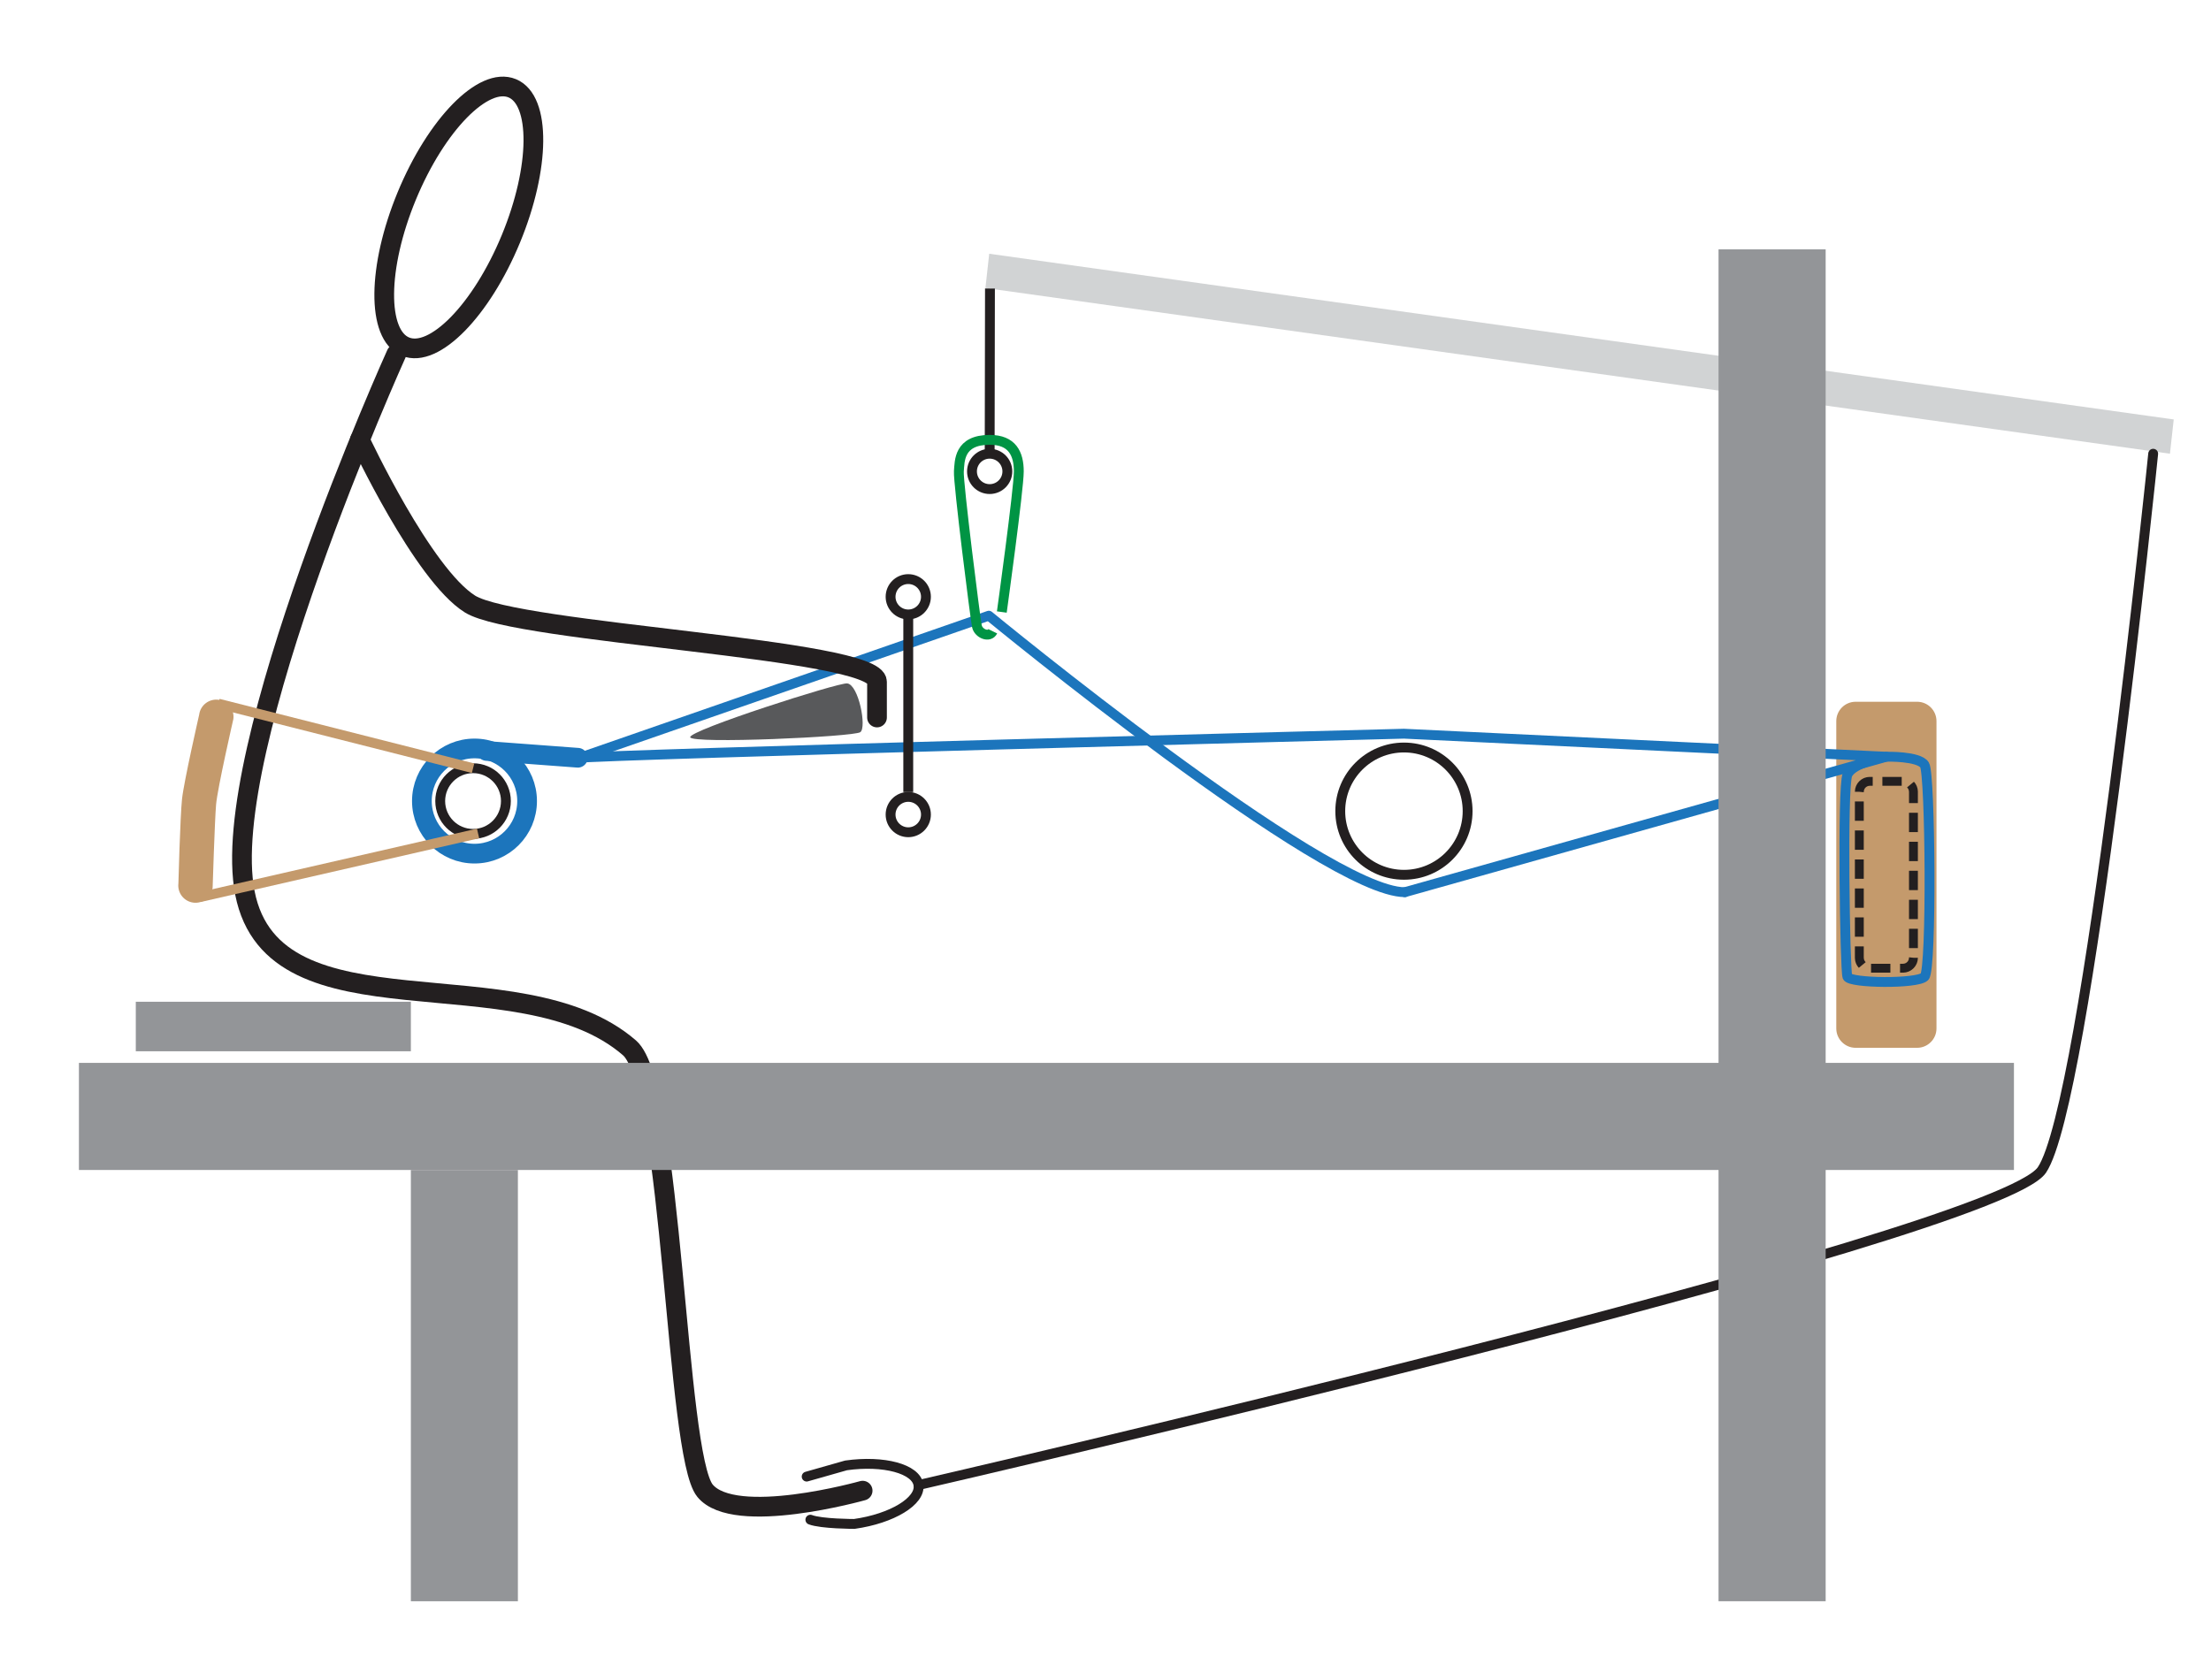 <?xml version="1.0" encoding="UTF-8" standalone="no"?>
<!-- Created with Inkscape (http://www.inkscape.org/) -->

<svg
   version="1.1"
   id="svg2"
   xml:space="preserve"
   width="299.111"
   height="227.333"
   viewBox="0 0 299.111 227.333"
   sodipodi:docname="BFYRH.svg"
   inkscape:version="1.1.2 (0a00cf5339, 2022-02-04)"
   xmlns:inkscape="http://www.inkscape.org/namespaces/inkscape"
   xmlns:sodipodi="http://sodipodi.sourceforge.net/DTD/sodipodi-0.dtd"
   xmlns="http://www.w3.org/2000/svg"
   xmlns:svg="http://www.w3.org/2000/svg"><defs
     id="defs6"><clipPath
       clipPathUnits="userSpaceOnUse"
       id="clipPath16"><path
         d="M 0,170.5 H 224.333 V 0 H 0 Z"
         id="path14" /></clipPath></defs><sodipodi:namedview
     id="namedview4"
     pagecolor="#ffffff"
     bordercolor="#666666"
     borderopacity="1.0"
     inkscape:pageshadow="2"
     inkscape:pageopacity="0.0"
     inkscape:pagecheckerboard="0"
     showgrid="false"
     inkscape:zoom="3.1979473"
     inkscape:cx="149.47088"
     inkscape:cy="113.51031"
     inkscape:window-width="1920"
     inkscape:window-height="1027"
     inkscape:window-x="0"
     inkscape:window-y="25"
     inkscape:window-maximized="1"
     inkscape:current-layer="g8" /><g
     id="g8"
     inkscape:groupmode="layer"
     inkscape:label="BFYRH"
     transform="matrix(1.333,0,0,-1.333,0,227.333)"><g
       id="g10"><g
         id="g12"
         clip-path="url(#clipPath16)"><g
           id="g18"
           transform="translate(196.529,66.146)"><path
             d="m 0,0 c 0,-1.085 -0.881,-1.965 -1.966,-1.965 h -6.237 c -1.086,0 -1.966,0.88 -1.966,1.965 v 31.196 c 0,1.086 0.88,1.966 1.966,1.966 h 6.237 C -0.881,33.162 0,32.282 0,31.196 Z"
             style="fill:#c49a6c;fill-opacity:1;fill-rule:nonzero;stroke:none"
             id="path20" /></g><g
           id="g22"
           transform="translate(220.223,124.485)"><path
             d="M 0,0 -120.214,16.821 -119.83,20.3 0.384,3.479 Z"
             style="fill:#d1d3d4;fill-opacity:1;fill-rule:nonzero;stroke:none"
             id="path24" /></g><g
           id="g26"
           transform="translate(51.343,89.229)"><path
             d="m 0,0 c 0,-1.841 -1.493,-3.334 -3.333,-3.334 -1.841,0 -3.334,1.493 -3.334,3.334 0,1.841 1.493,3.333 3.334,3.333 C -1.493,3.333 0,1.841 0,0 Z"
             style="fill:none;stroke:#231f20;stroke-width:1;stroke-linecap:butt;stroke-linejoin:miter;stroke-miterlimit:10;stroke-dasharray:none;stroke-opacity:1"
             id="path28" /></g><g
           id="g30"
           transform="translate(194.191,73.321)"><path
             d="M 0,0 C 0,-0.586 -0.477,-1.061 -1.062,-1.061 H -4.43 c -0.588,0 -1.062,0.475 -1.062,1.061 v 16.846 c 0,0.586 0.474,1.062 1.062,1.062 h 3.368 C -0.477,17.908 0,17.432 0,16.846 Z"
             style="fill:none;stroke:#231f20;stroke-width:0.9;stroke-linecap:butt;stroke-linejoin:miter;stroke-miterlimit:10;stroke-dasharray:1.962, 0.981;stroke-dashoffset:0;stroke-opacity:1"
             id="path32" /></g><g
           id="g34"
           transform="translate(58.356,93.589)"><path
             d="m 0,0 c 3.195,0.375 84.128,2.476 84.128,2.476 l 48.96,-2.337 -48.871,-13.75"
             style="fill:none;stroke:#1c75bc;stroke-width:1;stroke-linecap:round;stroke-linejoin:round;stroke-miterlimit:10;stroke-dasharray:none;stroke-opacity:1"
             id="path36" /></g><g
           id="g38"
           transform="translate(102.234,122.69)"><path
             d="m 0,0 c 0,-0.991 -0.804,-1.794 -1.795,-1.794 -0.991,0 -1.794,0.803 -1.794,1.794 0,0.991 0.803,1.795 1.794,1.795 C -0.804,1.795 0,0.991 0,0 Z"
             style="fill:none;stroke:#231f20;stroke-width:1;stroke-linecap:butt;stroke-linejoin:miter;stroke-miterlimit:10;stroke-dasharray:none;stroke-opacity:1"
             id="path40" /></g><g
           id="g42"
           transform="translate(100.469,141.255)"><path
             d="M 0,0 -0.03,-16.77"
             style="fill:none;stroke:#231f20;stroke-width:1;stroke-linecap:butt;stroke-linejoin:miter;stroke-miterlimit:10;stroke-dasharray:none;stroke-opacity:1"
             id="path44" /></g><g
           id="g46"
           transform="translate(148.945,88.203)"><path
             d="m 0,0 c 0,-3.567 -2.893,-6.46 -6.46,-6.46 -3.57,0 -6.465,2.893 -6.465,6.46 0,3.568 2.895,6.46 6.465,6.46 C -2.893,6.46 0,3.568 0,0 Z"
             style="fill:none;stroke:#231f20;stroke-width:1;stroke-linecap:butt;stroke-linejoin:miter;stroke-miterlimit:10;stroke-dasharray:none;stroke-opacity:1"
             id="path48" /></g><g
           id="g50"
           transform="translate(58.935,93.655)"><path
             d="m 0,0 41.417,14.39 c 0,0 34.11,-28.067 42.22,-28.067"
             style="fill:none;stroke:#1c75bc;stroke-width:1;stroke-linecap:round;stroke-linejoin:round;stroke-miterlimit:10;stroke-dasharray:none;stroke-opacity:1"
             id="path52" /></g><g
           id="g54"
           transform="translate(191.444,93.728)"><path
             d="m 0,0 c 0,0 3.293,0.083 3.877,-0.833 0.584,-0.916 0.75,-20.75 0,-21.5 -0.75,-0.75 -7.583,-0.667 -7.833,0 -0.25,0.667 -0.538,19.224 0,20.5 C -3.418,-0.557 0,0 0,0 Z"
             style="fill:none;stroke:#1c75bc;stroke-width:1;stroke-linecap:round;stroke-linejoin:round;stroke-miterlimit:10;stroke-dasharray:none;stroke-opacity:1"
             id="path56" /></g><g
           id="g58"
           transform="translate(70.047,95.704)"><path
             d="M 0,0 C -0.154,0.7 15.07,5.576 15.936,5.467 17.1,5.32 17.932,0.989 17.264,0.516 16.597,0.043 0.154,-0.7 0,0"
             style="fill:#58595b;fill-opacity:1;fill-rule:nonzero;stroke:none"
             id="path60" /></g><g
           id="g62"
           transform="translate(49.388,94.313)"><path
             d="M 0,0 9.256,-0.69"
             style="fill:none;stroke:#1c75bc;stroke-width:2;stroke-linecap:round;stroke-linejoin:round;stroke-miterlimit:10;stroke-dasharray:none;stroke-opacity:1"
             id="path64" /></g><g
           id="g66"
           transform="translate(53.494,89.229)"><path
             d="m 0,0 c 0,-2.949 -2.39,-5.339 -5.339,-5.339 -2.949,0 -5.339,2.39 -5.339,5.339 0,2.949 2.39,5.339 5.339,5.339 C -2.39,5.339 0,2.949 0,0 Z"
             style="fill:none;stroke:#1c75bc;stroke-width:2;stroke-linecap:butt;stroke-linejoin:miter;stroke-miterlimit:10;stroke-dasharray:none;stroke-opacity:1"
             id="path68" /></g><g
           id="g70"
           transform="translate(100.751,106.462)"><path
             d="m 0,0 c -0.339,-0.689 -1.438,-0.248 -1.605,0.502 -0.166,0.75 -1.917,14.687 -1.833,15.726 0.083,1.038 -0.021,3.2 3.126,3.205 2.291,0.003 2.957,-1.41 2.957,-3.205 0,-1.795 -1.724,-14.273 -1.724,-14.273"
             style="fill:none;stroke:#009444;stroke-width:1;stroke-linecap:butt;stroke-linejoin:miter;stroke-miterlimit:10;stroke-dasharray:none;stroke-opacity:1"
             id="path72" /></g><g
           id="g74"
           transform="translate(93.972,109.964)"><path
             d="m 0,0 c 0,-0.991 -0.804,-1.794 -1.795,-1.794 -0.991,0 -1.794,0.803 -1.794,1.794 0,0.991 0.803,1.795 1.794,1.795 C -0.804,1.795 0,0.991 0,0 Z"
             style="fill:none;stroke:#231f20;stroke-width:1;stroke-linecap:butt;stroke-linejoin:miter;stroke-miterlimit:10;stroke-dasharray:none;stroke-opacity:1"
             id="path76" /></g><g
           id="g78"
           transform="translate(93.972,87.856)"><path
             d="m 0,0 c 0,-0.991 -0.804,-1.795 -1.795,-1.795 -0.991,0 -1.794,0.804 -1.794,1.795 0,0.991 0.803,1.795 1.794,1.795 C -0.804,1.795 0,0.991 0,0 Z"
             style="fill:none;stroke:#231f20;stroke-width:1;stroke-linecap:butt;stroke-linejoin:miter;stroke-miterlimit:10;stroke-dasharray:none;stroke-opacity:1"
             id="path80" /></g><g
           id="g82"
           transform="translate(92.177,108.17)"><path
             d="M 0,0 V -18.03"
             style="fill:none;stroke:#231f20;stroke-width:1;stroke-linecap:butt;stroke-linejoin:miter;stroke-miterlimit:10;stroke-dasharray:none;stroke-opacity:1"
             id="path84" /></g><g
           id="g86"
           transform="translate(41.282,150.653)"><path
             d="m 0,0 c -2.994,-7.241 -3.057,-14.088 -0.14,-15.294 2.917,-1.206 7.708,3.687 10.702,10.927 2.994,7.241 3.057,14.089 0.14,15.295 C 7.785,12.133 2.994,7.241 0,0 Z"
             style="fill:none;stroke:#231f20;stroke-width:2;stroke-linecap:round;stroke-linejoin:round;stroke-miterlimit:10;stroke-dasharray:none;stroke-opacity:1"
             id="path88" /></g><g
           id="g90"
           transform="translate(40.221,134.609)"><path
             d="m 0,0 c 0,0 -18.2,-40.283 -15.365,-54.715 2.957,-15.055 27.808,-6 39.024,-15.714 4.432,-3.838 4.667,-41.286 7.667,-44.953 3,-3.667 16,0 16,0"
             style="fill:none;stroke:#231f20;stroke-width:2;stroke-linecap:round;stroke-linejoin:round;stroke-miterlimit:10;stroke-dasharray:none;stroke-opacity:1"
             id="path92" /></g><g
           id="g94"
           transform="translate(81.867,20.654)"><path
             d="m 0,0 3.998,1.137 c 3.828,0.54 7.119,-0.353 7.351,-1.994 0.231,-1.64 -2.685,-3.408 -6.513,-3.948 0,0 -3.336,0 -4.461,0.43"
             style="fill:none;stroke:#231f20;stroke-width:1;stroke-linecap:round;stroke-linejoin:round;stroke-miterlimit:10;stroke-dasharray:none;stroke-opacity:1"
             id="path96" /></g><g
           id="g98"
           transform="translate(93.216,19.798)"><path
             d="m 0,0 c 0,0 109.416,25.196 114.012,31.98 4.597,6.784 11.293,72.707 11.293,72.707"
             style="fill:none;stroke:#231f20;stroke-width:1;stroke-linecap:round;stroke-linejoin:round;stroke-miterlimit:10;stroke-dasharray:none;stroke-opacity:1"
             id="path100" /></g><g
           id="g102"
           transform="translate(36.52,125.895)"><path
             d="m 0,0 c 0,0 6.382,-13.667 11.178,-16.667 4.796,-3 41.307,-4.508 41.307,-7.889 v -3.63"
             style="fill:none;stroke:#231f20;stroke-width:2;stroke-linecap:round;stroke-linejoin:round;stroke-miterlimit:10;stroke-dasharray:none;stroke-opacity:1"
             id="path104" /></g><g
           id="g106"
           transform="translate(21.58,80.44)"><path
             d="m 0,0 c -0.118,-0.959 -0.991,-1.641 -1.95,-1.523 -0.959,0.117 -1.641,0.991 -1.524,1.95 0,0 0.179,6.783 0.366,8.555 0.186,1.772 1.74,8.566 1.74,8.566 0.117,0.959 0.991,1.641 1.951,1.523 0.958,-0.118 1.641,-0.991 1.522,-1.95 0,0 -1.615,-7.038 -1.755,-8.69 C 0.21,6.78 0,0 0,0"
             style="fill:#c49a6c;fill-opacity:1;fill-rule:nonzero;stroke:none"
             id="path108" /></g><g
           id="g110"
           transform="translate(20.265,79.469)"><path
             d="M 0,0 28.254,6.469"
             style="fill:none;stroke:#c49a6c;stroke-width:1;stroke-linecap:butt;stroke-linejoin:miter;stroke-miterlimit:10;stroke-dasharray:none;stroke-opacity:1"
             id="path112" /></g><g
           id="g114"
           transform="translate(48.01,92.562)"><path
             d="M 0,0 -25.847,6.553"
             style="fill:none;stroke:#c49a6c;stroke-width:1;stroke-linecap:butt;stroke-linejoin:miter;stroke-miterlimit:10;stroke-dasharray:none;stroke-opacity:1"
             id="path116" /></g><path
           d="M 204.391,51.778 H 8.01 V 62.65 h 196.381 z"
           style="fill:#939598;fill-opacity:1;fill-rule:nonzero;stroke:none"
           id="path118" /><path
           d="M 185.282,8.002 H 174.41 v 137.227 h 10.872 z"
           style="fill:#939598;fill-opacity:1;fill-rule:nonzero;stroke:none"
           id="path120" /><path
           d="M 52.561,8.002 H 41.698 v 43.776 h 10.863 z"
           style="fill:#939598;fill-opacity:1;fill-rule:nonzero;stroke:none"
           id="path122" /><path
           d="M 41.698,63.827 H 13.782 v 5.031 h 27.916 z"
           style="fill:#939598;fill-opacity:1;fill-rule:nonzero;stroke:none"
           id="path124" /></g></g></g></svg>
